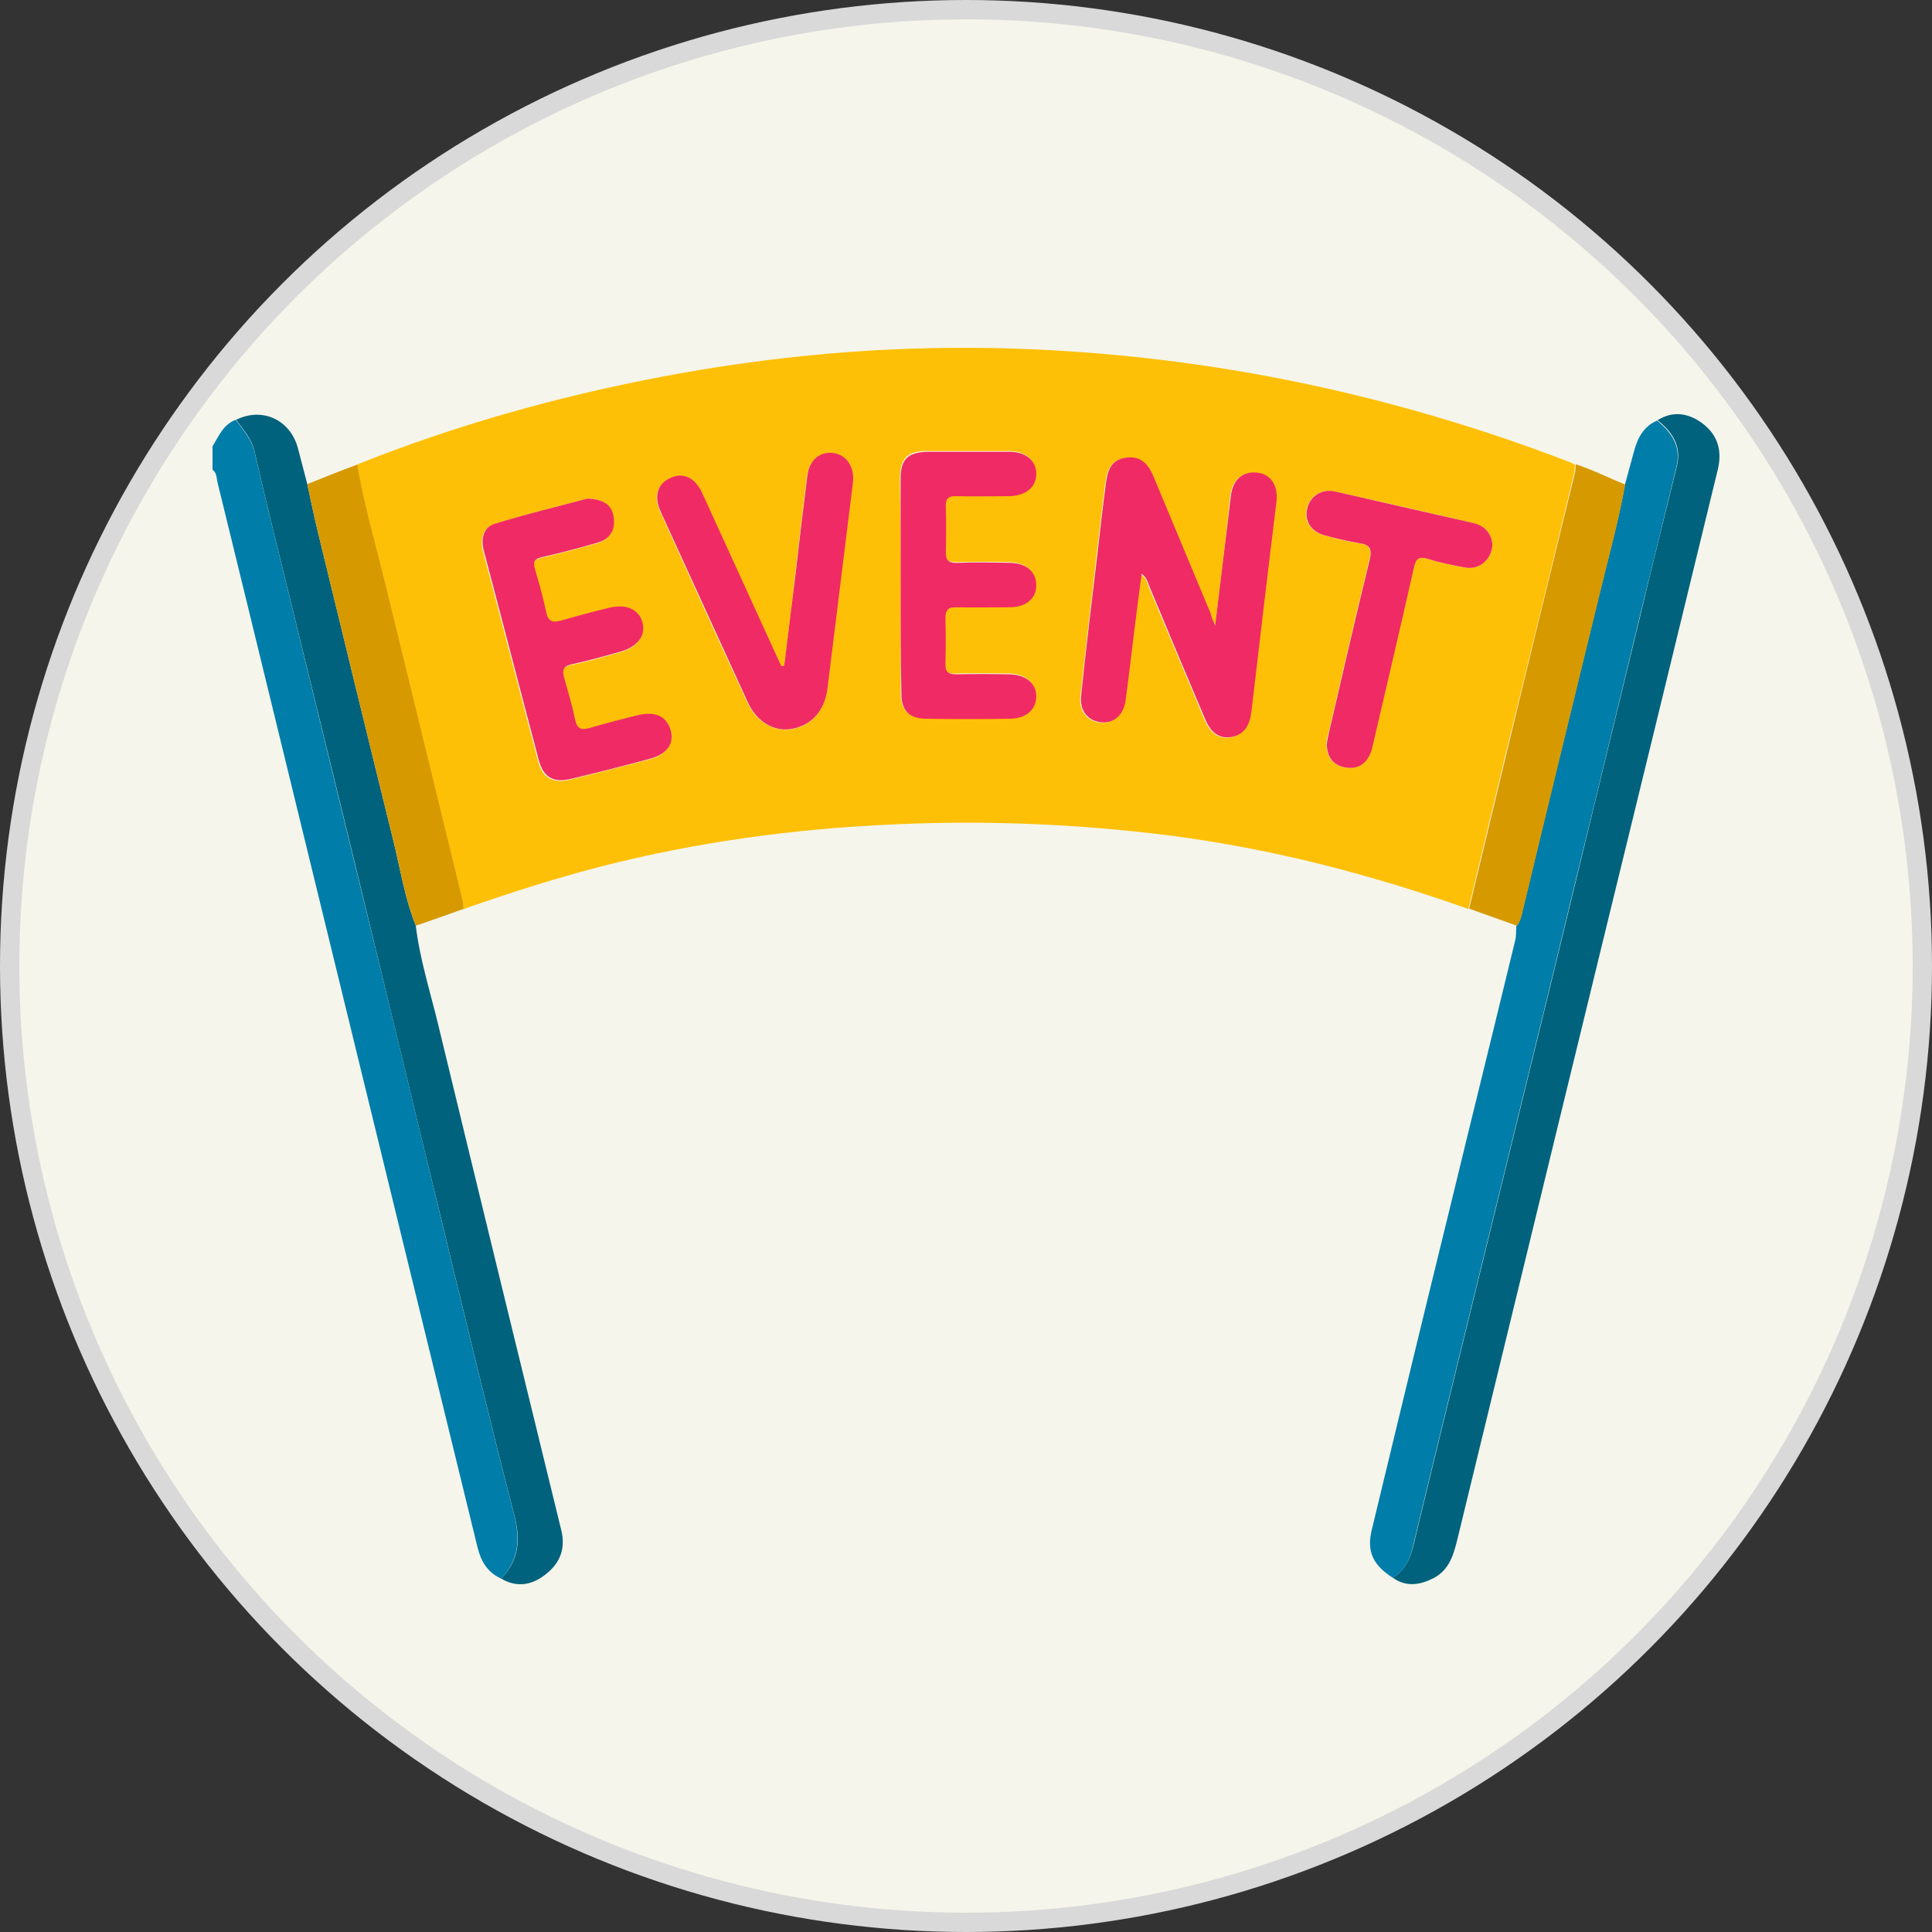 <svg width="100" height="100" viewBox="0 0 100 100" fill="none" xmlns="http://www.w3.org/2000/svg">
<rect x="0" y="0" width="100" height="100" fill="#333333" stroke="none"/>
<circle cx="50" cy="50" r="49.5" fill="#F5F5EB" stroke="#D9D9D9"/>
<mask id="mask0_187_639" style="mask-type:alpha" maskUnits="userSpaceOnUse" x="0" y="0" width="100" height="100">
<circle cx="50" cy="50" r="50" fill="#D9D9D9"/>
</mask>
<g mask="url(#mask0_187_639)">
<path d="M25.938 81.707C25.226 81.384 24.9 80.82 24.717 80.093C22.071 69.28 19.446 58.487 16.8 47.673C14.948 40.108 13.117 32.543 11.265 24.997C11.204 24.776 11.244 24.493 11 24.311C11 23.908 11 23.505 11 23.101C11.326 22.576 11.55 21.971 12.201 21.729C12.587 22.254 13.015 22.718 13.178 23.404C13.809 26.168 14.501 28.891 15.172 31.655C16.617 37.546 18.042 43.416 19.487 49.307C20.545 53.625 21.583 57.962 22.641 62.3C23.944 67.666 25.226 73.052 26.61 78.399C26.935 79.69 26.854 80.739 25.938 81.707Z" fill="#017DA9"/>
<path d="M18.469 24.049C23.557 22.012 28.808 20.539 34.201 19.51C39.92 18.421 45.7 17.896 51.52 18.017C61.757 18.239 71.628 20.236 81.173 23.888C81.295 23.928 81.397 23.989 81.519 24.049C81.499 24.19 81.519 24.352 81.478 24.493C80.298 29.395 79.097 34.278 77.896 39.18C77.265 41.803 76.634 44.425 76.004 47.048C70.997 45.273 65.889 43.941 60.618 43.255C55.855 42.65 51.073 42.448 46.27 42.67C41.141 42.892 36.073 43.578 31.108 44.849C28.686 45.474 26.305 46.241 23.944 47.068C23.923 46.927 23.944 46.765 23.903 46.624C22.56 41.096 21.196 35.569 19.853 30.041C19.385 28.044 18.815 26.067 18.469 24.049ZM62.897 32.381C62.755 32.058 62.693 31.937 62.632 31.796C61.656 29.456 60.658 27.116 59.702 24.776C59.437 24.13 59.091 23.605 58.257 23.706C57.443 23.807 57.28 24.412 57.199 25.058C57.036 26.309 56.893 27.559 56.751 28.79C56.466 31.211 56.181 33.632 55.916 36.053C55.835 36.819 56.283 37.324 56.934 37.405C57.565 37.485 58.114 37.041 58.216 36.295C58.379 35.105 58.521 33.894 58.664 32.704C58.786 31.736 58.908 30.747 59.05 29.718C59.335 29.94 59.376 30.162 59.458 30.384C60.414 32.684 61.391 34.964 62.347 37.263C62.592 37.848 62.999 38.272 63.67 38.171C64.362 38.07 64.647 37.546 64.729 36.88C65.156 33.249 65.583 29.597 66.031 25.966C66.133 25.179 65.767 24.594 65.095 24.493C64.322 24.372 63.772 24.816 63.67 25.683C63.447 27.822 63.202 29.98 62.897 32.381ZM40.591 34.459C40.53 34.479 40.49 34.479 40.429 34.499C40.347 34.338 40.286 34.177 40.205 34.035C38.902 31.191 37.62 28.346 36.318 25.522C35.951 24.715 35.341 24.453 34.689 24.755C34.018 25.058 33.814 25.703 34.16 26.47C35.666 29.779 37.152 33.067 38.678 36.355C39.147 37.364 40.042 37.889 40.958 37.748C42.016 37.566 42.667 36.799 42.81 35.649C43.237 32.078 43.685 28.528 44.133 24.957C44.234 24.17 43.807 23.545 43.095 23.464C42.423 23.383 41.874 23.847 41.772 24.614C41.548 26.349 41.344 28.104 41.141 29.859C40.978 31.372 40.795 32.906 40.591 34.459ZM30.416 25.804C28.93 26.208 27.22 26.611 25.572 27.136C24.982 27.317 24.839 27.923 25.002 28.548C25.959 32.159 26.895 35.791 27.851 39.402C28.075 40.269 28.625 40.572 29.52 40.35C30.863 40.027 32.227 39.664 33.57 39.321C34.486 39.079 34.873 38.534 34.669 37.828C34.466 37.102 33.875 36.819 32.959 37.062C32.125 37.263 31.291 37.485 30.456 37.727C30.029 37.848 29.805 37.768 29.724 37.283C29.581 36.537 29.357 35.831 29.154 35.105C29.052 34.721 29.113 34.52 29.561 34.419C30.436 34.237 31.27 33.995 32.125 33.753C33 33.511 33.407 32.906 33.204 32.22C33 31.574 32.369 31.272 31.515 31.494C30.68 31.695 29.846 31.917 29.011 32.159C28.604 32.28 28.36 32.22 28.238 31.756C28.075 30.989 27.872 30.243 27.648 29.496C27.526 29.113 27.668 28.972 28.034 28.871C28.991 28.649 29.948 28.387 30.904 28.124C31.576 27.923 31.82 27.439 31.718 26.773C31.637 26.127 31.23 25.845 30.416 25.804ZM46.616 30.223C46.616 32.099 46.616 33.995 46.616 35.871C46.616 36.759 47.023 37.163 47.918 37.163C49.363 37.183 50.808 37.183 52.253 37.163C53.067 37.163 53.576 36.719 53.596 36.033C53.617 35.347 53.067 34.863 52.212 34.863C51.297 34.842 50.381 34.842 49.465 34.863C49.037 34.883 48.875 34.742 48.895 34.298C48.915 33.511 48.915 32.744 48.895 31.957C48.875 31.534 49.017 31.393 49.465 31.393C50.381 31.413 51.297 31.413 52.212 31.393C53.067 31.393 53.617 30.929 53.596 30.223C53.576 29.557 53.067 29.113 52.253 29.093C51.337 29.073 50.421 29.073 49.505 29.093C49.037 29.113 48.895 28.931 48.915 28.488C48.956 27.741 48.936 26.974 48.915 26.228C48.895 25.845 48.976 25.623 49.444 25.643C50.36 25.683 51.276 25.663 52.192 25.643C53.067 25.643 53.596 25.199 53.596 24.493C53.596 23.787 53.067 23.343 52.192 23.343C50.788 23.343 49.404 23.343 47.999 23.343C46.962 23.343 46.595 23.706 46.575 24.755C46.616 26.611 46.616 28.427 46.616 30.223ZM77.245 28.185C77.204 27.62 76.858 27.217 76.248 27.075C73.867 26.511 71.465 25.966 69.084 25.441C68.392 25.28 67.781 25.683 67.639 26.329C67.496 26.954 67.802 27.499 68.514 27.701C69.104 27.862 69.694 28.023 70.285 28.104C70.855 28.185 71.017 28.366 70.875 28.972C70.162 31.877 69.491 34.782 68.819 37.687C68.758 37.99 68.636 38.272 68.656 38.575C68.677 39.18 68.982 39.624 69.633 39.725C70.325 39.846 70.834 39.462 71.017 38.655C71.73 35.569 72.462 32.502 73.154 29.416C73.256 28.951 73.398 28.77 73.907 28.931C74.538 29.133 75.189 29.254 75.82 29.375C76.553 29.516 77.225 28.951 77.245 28.185Z" fill="#FEC007"/>
<path d="M72.096 81.667C71.078 81.021 70.732 80.315 70.997 79.206C72.34 73.638 73.683 68.069 75.047 62.522C76.166 57.902 77.306 53.302 78.425 48.682C78.486 48.44 78.466 48.178 78.486 47.935C78.67 47.714 78.731 47.451 78.792 47.189C80.094 41.762 81.417 36.355 82.74 30.929C83.208 28.992 83.757 27.055 84.103 25.098C84.266 24.493 84.429 23.908 84.592 23.303C84.775 22.637 85.101 22.052 85.772 21.77C86.546 22.395 87.034 23.141 86.77 24.17C86.139 26.712 85.528 29.274 84.897 31.816C83.798 36.335 82.72 40.854 81.6 45.394C80.176 51.284 78.731 57.155 77.286 63.046C75.902 68.715 74.498 74.364 73.134 80.033C72.991 80.698 72.707 81.284 72.096 81.667Z" fill="#017DA9"/>
<path d="M25.938 81.707C26.874 80.739 26.956 79.69 26.61 78.379C25.226 73.032 23.944 67.646 22.641 62.279C21.583 57.962 20.545 53.625 19.487 49.287C18.062 43.396 16.617 37.526 15.172 31.635C14.501 28.891 13.809 26.147 13.178 23.383C13.035 22.718 12.608 22.254 12.221 21.729C13.564 21.063 15.009 21.709 15.416 23.182C15.579 23.807 15.742 24.433 15.905 25.058C16.088 25.885 16.251 26.712 16.454 27.539C17.736 32.805 19.019 38.09 20.321 43.356C20.708 44.889 20.932 46.443 21.522 47.915C21.725 49.63 22.255 51.284 22.662 52.959C24.778 61.715 26.915 70.47 29.052 79.206C29.276 80.114 29.011 80.86 28.319 81.425C27.607 82.03 26.793 82.212 25.938 81.707Z" fill="#00627C"/>
<path d="M72.096 81.667C72.707 81.284 72.991 80.698 73.154 80.013C74.518 74.344 75.922 68.695 77.306 63.026C78.751 57.135 80.196 51.264 81.621 45.373C82.72 40.854 83.819 36.335 84.918 31.796C85.528 29.234 86.159 26.692 86.79 24.15C87.055 23.101 86.566 22.355 85.793 21.749C86.607 21.245 87.4 21.386 88.113 21.911C88.927 22.516 89.151 23.363 88.906 24.332C87.787 28.931 86.668 33.531 85.549 38.131C82.17 51.95 78.812 65.77 75.454 79.589C75.251 80.416 75.047 81.223 74.233 81.667C73.541 82.03 72.808 82.171 72.096 81.667Z" fill="#00627C"/>
<path d="M84.124 25.078C83.757 27.055 83.228 28.972 82.76 30.908C81.437 36.335 80.115 41.742 78.812 47.169C78.751 47.451 78.69 47.714 78.507 47.915C77.693 47.613 76.858 47.33 76.044 47.028C76.675 44.405 77.306 41.782 77.937 39.16C79.117 34.257 80.318 29.375 81.519 24.473C81.559 24.332 81.539 24.17 81.559 24.029C82.435 24.311 83.249 24.735 84.124 25.078Z" fill="#D69900"/>
<path d="M21.522 47.915C20.932 46.443 20.708 44.889 20.321 43.356C19.019 38.09 17.736 32.825 16.454 27.539C16.251 26.712 16.088 25.885 15.905 25.058C16.759 24.715 17.614 24.372 18.489 24.049C18.835 26.067 19.405 28.044 19.894 30.021C21.237 35.548 22.601 41.076 23.944 46.604C23.984 46.745 23.964 46.907 23.984 47.048C23.15 47.35 22.336 47.633 21.522 47.915Z" fill="#D69900"/>
<path d="M62.897 32.381C63.182 30.001 63.447 27.822 63.711 25.663C63.813 24.796 64.362 24.352 65.136 24.473C65.807 24.574 66.153 25.159 66.072 25.946C65.624 29.577 65.197 33.228 64.769 36.86C64.688 37.526 64.403 38.05 63.711 38.151C63.039 38.252 62.632 37.828 62.388 37.243C61.411 34.943 60.455 32.664 59.498 30.364C59.417 30.162 59.376 29.92 59.091 29.698C58.949 30.747 58.827 31.715 58.705 32.684C58.562 33.874 58.42 35.084 58.257 36.275C58.155 37.021 57.626 37.465 56.975 37.384C56.323 37.304 55.876 36.799 55.957 36.033C56.201 33.612 56.507 31.191 56.791 28.77C56.934 27.519 57.076 26.268 57.239 25.038C57.321 24.392 57.483 23.787 58.297 23.686C59.111 23.585 59.478 24.09 59.742 24.755C60.719 27.096 61.696 29.436 62.673 31.776C62.693 31.917 62.755 32.058 62.897 32.381Z" fill="#F02A64"/>
<path d="M40.591 34.459C40.775 32.926 40.978 31.372 41.161 29.839C41.365 28.084 41.568 26.349 41.792 24.594C41.894 23.807 42.444 23.363 43.115 23.444C43.807 23.525 44.234 24.17 44.153 24.937C43.705 28.508 43.278 32.058 42.83 35.629C42.688 36.779 42.016 37.546 40.978 37.727C40.062 37.889 39.167 37.364 38.699 36.335C37.193 33.047 35.687 29.738 34.181 26.45C33.835 25.683 34.038 25.018 34.71 24.735C35.361 24.433 35.972 24.715 36.338 25.502C37.64 28.346 38.923 31.171 40.225 34.015C40.306 34.177 40.368 34.338 40.449 34.479C40.49 34.479 40.551 34.459 40.591 34.459Z" fill="#F02A64"/>
<path d="M30.416 25.804C31.23 25.845 31.657 26.127 31.759 26.732C31.86 27.398 31.616 27.882 30.945 28.084C29.988 28.366 29.032 28.609 28.075 28.831C27.688 28.911 27.566 29.073 27.688 29.456C27.912 30.202 28.116 30.949 28.279 31.715C28.38 32.179 28.625 32.24 29.052 32.119C29.886 31.877 30.701 31.655 31.555 31.453C32.41 31.251 33.041 31.534 33.245 32.179C33.448 32.845 33.041 33.45 32.166 33.713C31.311 33.955 30.456 34.197 29.602 34.378C29.154 34.479 29.093 34.681 29.195 35.064C29.398 35.791 29.622 36.517 29.764 37.243C29.866 37.707 30.07 37.808 30.497 37.687C31.331 37.445 32.166 37.223 33 37.021C33.916 36.799 34.486 37.062 34.71 37.788C34.913 38.494 34.527 39.039 33.611 39.281C32.268 39.644 30.924 39.987 29.561 40.31C28.665 40.532 28.136 40.249 27.892 39.361C26.935 35.75 25.999 32.119 25.043 28.508C24.88 27.882 25.022 27.297 25.592 27.116C27.22 26.611 28.91 26.208 30.416 25.804Z" fill="#F02A64"/>
<path d="M46.616 30.223C46.616 28.407 46.616 26.611 46.616 24.796C46.616 23.767 46.982 23.404 48.04 23.383C49.444 23.383 50.828 23.383 52.233 23.383C53.108 23.383 53.637 23.847 53.637 24.533C53.637 25.219 53.087 25.663 52.233 25.683C51.317 25.683 50.401 25.703 49.485 25.683C49.017 25.663 48.936 25.885 48.956 26.268C48.976 27.015 48.976 27.781 48.956 28.528C48.936 28.972 49.078 29.153 49.546 29.133C50.462 29.093 51.378 29.113 52.294 29.133C53.108 29.153 53.617 29.577 53.637 30.263C53.657 30.969 53.108 31.433 52.253 31.433C51.337 31.433 50.421 31.453 49.505 31.433C49.078 31.413 48.936 31.574 48.936 31.998C48.956 32.785 48.956 33.551 48.936 34.338C48.915 34.762 49.078 34.903 49.505 34.903C50.421 34.883 51.337 34.883 52.253 34.903C53.108 34.923 53.657 35.387 53.637 36.073C53.617 36.739 53.108 37.183 52.294 37.203C50.849 37.223 49.404 37.223 47.959 37.203C47.063 37.203 46.656 36.779 46.656 35.912C46.616 33.995 46.616 32.119 46.616 30.223Z" fill="#F02A64"/>
<path d="M77.245 28.185C77.225 28.951 76.553 29.516 75.841 29.375C75.189 29.254 74.538 29.133 73.928 28.931C73.398 28.77 73.276 28.951 73.175 29.416C72.483 32.502 71.75 35.569 71.038 38.655C70.855 39.462 70.346 39.846 69.654 39.725C69.002 39.624 68.697 39.18 68.677 38.575C68.677 38.292 68.779 37.99 68.84 37.687C69.511 34.782 70.183 31.877 70.895 28.972C71.038 28.366 70.875 28.185 70.305 28.104C69.715 28.003 69.104 27.862 68.534 27.701C67.842 27.499 67.517 26.954 67.659 26.329C67.802 25.683 68.412 25.28 69.104 25.441C71.506 25.986 73.887 26.531 76.268 27.075C76.858 27.217 77.204 27.62 77.245 28.185Z" fill="#F02A64"/>
</g>
</svg>
